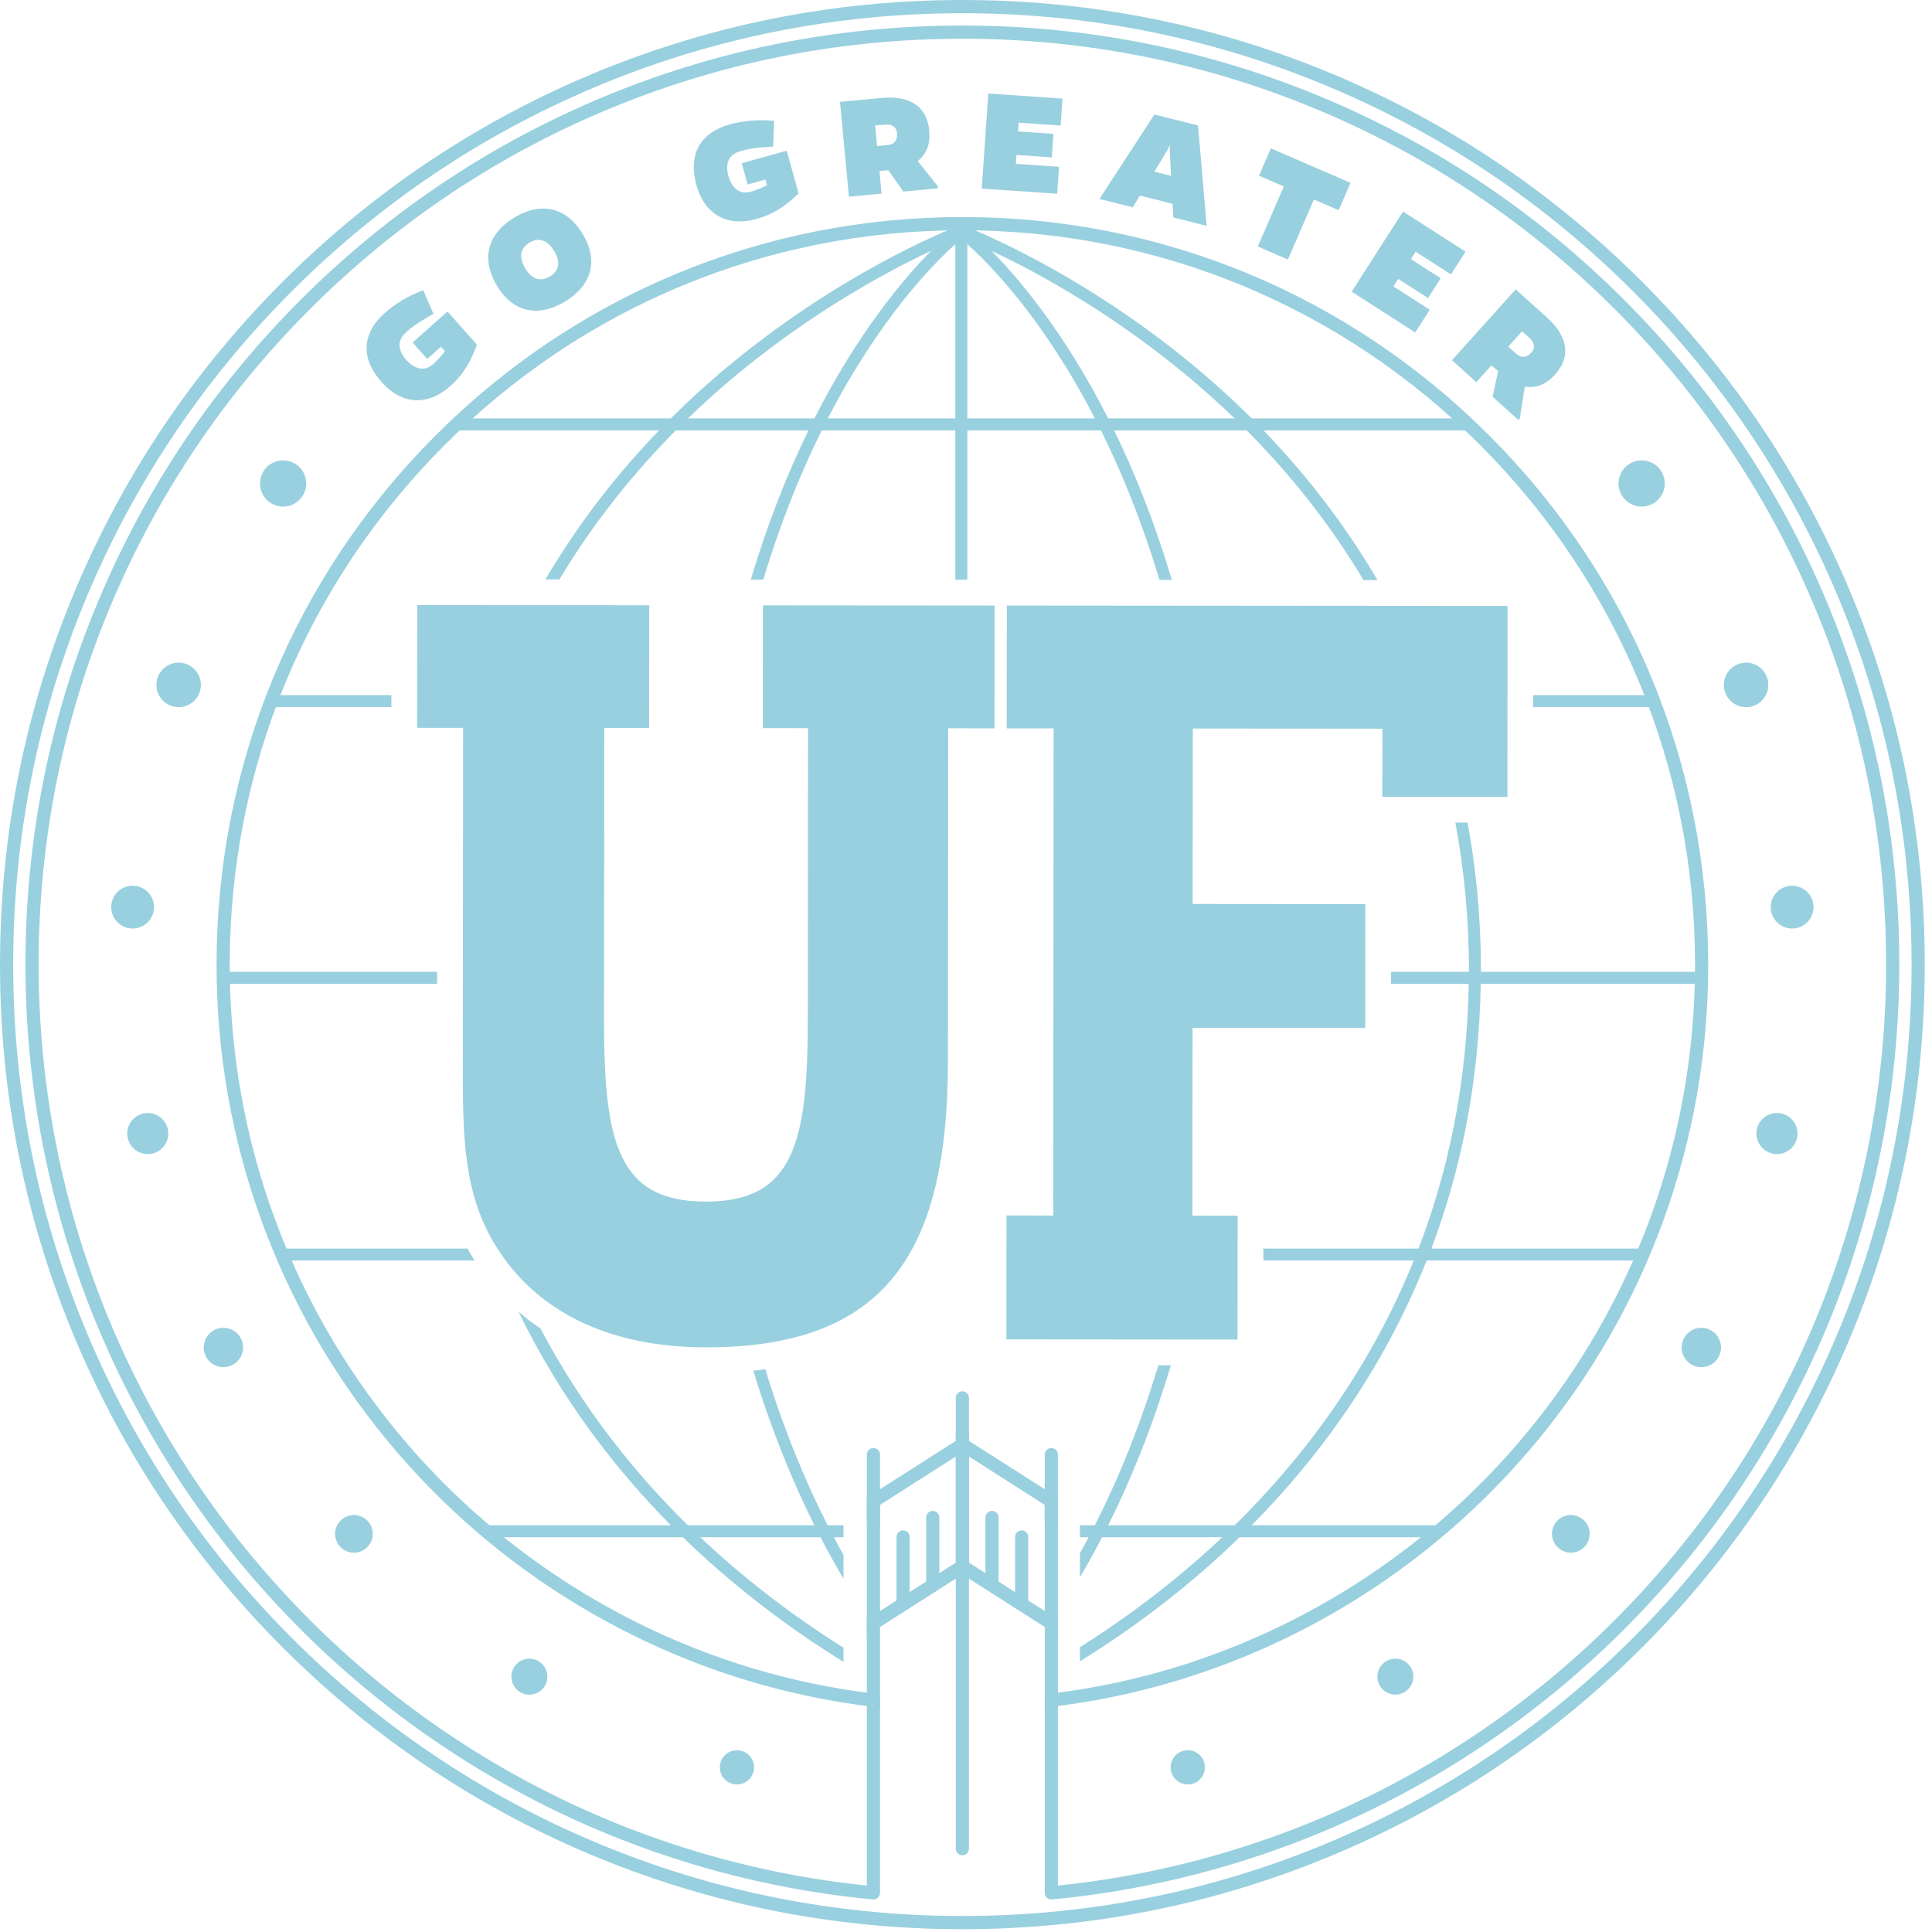 <?xml version="1.0" encoding="UTF-8"?>
<svg width="135px" height="135px" viewBox="0 0 135 135" version="1.1" xmlns="http://www.w3.org/2000/svg" xmlns:xlink="http://www.w3.org/1999/xlink">
    <!-- Generator: Sketch 50.2 (55047) - http://www.bohemiancoding.com/sketch -->
    <title>Group 2</title>
    <desc>Created with Sketch.</desc>
    <defs></defs>
    <g id="Page-1" stroke="none" stroke-width="1" fill="none" fill-rule="evenodd">
        <g id="Desktop-HD" transform="translate(-1203, -1635)" fill="#99D0DF">
            <g id="Group-2" transform="translate(1203, 1635)">
                <path d="M73.002,119.322 L73.002,113.675 L67.247,110.004 L61.493,113.675 L61.493,119.322 L60.977,119.261 C59.537,119.087 58.087,118.85 56.67,118.557 C45.1,116.167 34.566,109.789 27.009,100.599 C23.246,96.022 20.311,90.89 18.288,85.345 C16.194,79.606 15.132,73.569 15.132,67.402 C15.132,53.45 20.553,40.332 30.396,30.466 C40.239,20.6 53.327,15.166 67.247,15.166 C81.168,15.166 94.255,20.6 104.098,30.466 C113.942,40.332 119.362,53.45 119.362,67.402 C119.362,73.585 118.296,79.636 116.19,85.388 C114.157,90.946 111.209,96.087 107.427,100.669 C99.832,109.873 89.253,116.24 77.64,118.595 C76.281,118.871 74.895,119.095 73.517,119.261 L73.002,119.322 Z M67.247,16.09 C53.573,16.09 40.717,21.427 31.048,31.119 C21.378,40.811 16.053,53.696 16.053,67.402 C16.053,73.46 17.097,79.39 19.153,85.027 C21.141,90.474 24.023,95.516 27.721,100.011 C35.144,109.04 45.491,115.305 56.856,117.653 C58.079,117.906 59.326,118.116 60.571,118.279 L60.571,113.168 L67.247,108.91 L73.923,113.168 L73.923,118.279 C75.106,118.124 76.292,117.927 77.457,117.69 C88.864,115.377 99.256,109.123 106.717,100.08 C110.432,95.579 113.328,90.528 115.326,85.07 C117.392,79.421 118.441,73.476 118.441,67.402 C118.441,53.696 113.117,40.811 103.447,31.119 C93.778,21.427 80.921,16.09 67.247,16.09 Z" id="Fill-1"></path>
                <path d="M21.398,33.783 C21.398,34.675 20.674,35.398 19.783,35.398 C18.891,35.398 18.168,34.675 18.168,33.783 C18.168,32.891 18.891,32.168 19.783,32.168 C20.674,32.168 21.398,32.891 21.398,33.783" id="Fill-3"></path>
                <path d="M14.039,47.857 C14.039,48.716 13.342,49.412 12.484,49.412 C11.625,49.412 10.928,48.716 10.928,47.857 C10.928,46.998 11.625,46.303 12.484,46.303 C13.342,46.303 14.039,46.998 14.039,47.857" id="Fill-5"></path>
                <path d="M10.763,63.385 C10.763,64.211 10.093,64.881 9.267,64.881 C8.442,64.881 7.772,64.211 7.772,63.385 C7.772,62.559 8.442,61.89 9.267,61.89 C10.093,61.89 10.763,62.559 10.763,63.385" id="Fill-7"></path>
                <path d="M11.762,79.207 C11.762,80 11.119,80.643 10.326,80.643 C9.534,80.643 8.891,80 8.891,79.207 C8.891,78.414 9.534,77.771 10.326,77.771 C11.119,77.771 11.762,78.414 11.762,79.207" id="Fill-9"></path>
                <path d="M16.986,94.156 C16.986,94.916 16.37,95.531 15.61,95.531 C14.85,95.531 14.234,94.916 14.234,94.156 C14.234,93.396 14.85,92.78 15.61,92.78 C16.37,92.78 16.986,93.396 16.986,94.156" id="Fill-11"></path>
                <path d="M26.047,107.179 C26.047,107.906 25.458,108.495 24.731,108.495 C24.004,108.495 23.415,107.906 23.415,107.179 C23.415,106.453 24.004,105.863 24.731,105.863 C25.458,105.863 26.047,106.453 26.047,107.179" id="Fill-13"></path>
                <path d="M38.247,117.158 C38.247,117.852 37.685,118.414 36.991,118.414 C36.298,118.414 35.735,117.852 35.735,117.158 C35.735,116.464 36.298,115.901 36.991,115.901 C37.685,115.901 38.247,116.464 38.247,117.158" id="Fill-15"></path>
                <path d="M52.692,123.493 C52.692,124.154 52.157,124.689 51.496,124.689 C50.836,124.689 50.3,124.154 50.3,123.493 C50.3,122.833 50.836,122.297 51.496,122.297 C52.157,122.297 52.692,122.833 52.692,123.493" id="Fill-17"></path>
                <path d="M113.095,33.783 C113.095,34.675 113.819,35.398 114.711,35.398 C115.603,35.398 116.325,34.675 116.325,33.783 C116.325,32.891 115.603,32.168 114.711,32.168 C113.819,32.168 113.095,32.891 113.095,33.783" id="Fill-19"></path>
                <path d="M120.454,47.857 C120.454,48.716 121.15,49.412 122.009,49.412 C122.868,49.412 123.564,48.716 123.564,47.857 C123.564,46.998 122.868,46.303 122.009,46.303 C121.15,46.303 120.454,46.998 120.454,47.857" id="Fill-21"></path>
                <path d="M123.73,63.385 C123.73,64.211 124.4,64.881 125.226,64.881 C126.052,64.881 126.721,64.211 126.721,63.385 C126.721,62.559 126.052,61.89 125.226,61.89 C124.4,61.89 123.73,62.559 123.73,63.385" id="Fill-23"></path>
                <path d="M122.731,79.207 C122.731,80 123.374,80.643 124.167,80.643 C124.959,80.643 125.603,80 125.603,79.207 C125.603,78.414 124.959,77.771 124.167,77.771 C123.374,77.771 122.731,78.414 122.731,79.207" id="Fill-25"></path>
                <path d="M117.507,94.156 C117.507,94.916 118.123,95.531 118.884,95.531 C119.643,95.531 120.259,94.916 120.259,94.156 C120.259,93.396 119.643,92.78 118.884,92.78 C118.123,92.78 117.507,93.396 117.507,94.156" id="Fill-27"></path>
                <path d="M108.446,107.179 C108.446,107.906 109.035,108.495 109.762,108.495 C110.489,108.495 111.078,107.906 111.078,107.179 C111.078,106.453 110.489,105.863 109.762,105.863 C109.035,105.863 108.446,106.453 108.446,107.179" id="Fill-29"></path>
                <path d="M96.246,117.158 C96.246,117.852 96.808,118.414 97.502,118.414 C98.195,118.414 98.758,117.852 98.758,117.158 C98.758,116.464 98.195,115.901 97.502,115.901 C96.808,115.901 96.246,116.464 96.246,117.158" id="Fill-31"></path>
                <path d="M81.801,123.493 C81.801,124.154 82.336,124.689 82.997,124.689 C83.658,124.689 84.193,124.154 84.193,123.493 C84.193,122.833 83.658,122.297 82.997,122.297 C82.336,122.297 81.801,122.833 81.801,123.493" id="Fill-33"></path>
                <path d="M73.923,114.263 L66.787,109.71 L66.787,100.096 L73.923,104.647 L73.923,114.263 Z M67.708,109.203 L73.001,112.58 L73.001,105.155 L67.708,101.778 L67.708,109.203 Z" id="Fill-35"></path>
                <path d="M60.571,114.263 L60.571,104.647 L67.708,100.096 L67.708,109.71 L60.571,114.263 Z M61.493,105.155 L61.493,112.58 L66.786,109.203 L66.786,101.778 L61.493,105.155 Z" id="Fill-37"></path>
                <path d="M61.032,106.779 C60.777,106.779 60.571,106.572 60.571,106.317 L60.571,101.645 C60.571,101.39 60.777,101.183 61.032,101.183 C61.287,101.183 61.492,101.39 61.492,101.645 L61.492,106.317 C61.492,106.572 61.287,106.779 61.032,106.779" id="Fill-39"></path>
                <path d="M67.247,102.106 C66.992,102.106 66.786,101.9 66.786,101.645 L66.786,97.681 C66.786,97.426 66.992,97.219 67.247,97.219 C67.502,97.219 67.708,97.426 67.708,97.681 L67.708,101.645 C67.708,101.9 67.502,102.106 67.247,102.106" id="Fill-41"></path>
                <path d="M73.462,106.779 C73.207,106.779 73.001,106.572 73.001,106.317 L73.001,101.645 C73.001,101.39 73.207,101.183 73.462,101.183 C73.717,101.183 73.923,101.39 73.923,101.645 L73.923,106.317 C73.923,106.572 73.717,106.779 73.462,106.779" id="Fill-43"></path>
                <path d="M71.391,112.492 C71.136,112.492 70.93,112.286 70.93,112.031 L70.93,107.398 C70.93,107.143 71.136,106.938 71.391,106.938 C71.645,106.938 71.851,107.143 71.851,107.398 L71.851,112.031 C71.851,112.286 71.645,112.492 71.391,112.492" id="Fill-45"></path>
                <path d="M69.319,111.131 C69.065,111.131 68.858,110.924 68.858,110.669 L68.858,106.037 C68.858,105.782 69.065,105.575 69.319,105.575 C69.573,105.575 69.779,105.782 69.779,106.037 L69.779,110.669 C69.779,110.924 69.573,111.131 69.319,111.131" id="Fill-47"></path>
                <path d="M65.175,111.131 C64.92,111.131 64.715,110.924 64.715,110.669 L64.715,106.037 C64.715,105.782 64.92,105.575 65.175,105.575 C65.43,105.575 65.636,105.782 65.636,106.037 L65.636,110.669 C65.636,110.924 65.43,111.131 65.175,111.131" id="Fill-49"></path>
                <path d="M63.104,112.492 C62.849,112.492 62.643,112.286 62.643,112.031 L62.643,107.398 C62.643,107.143 62.849,106.938 63.104,106.938 C63.358,106.938 63.565,107.143 63.565,107.398 L63.565,112.031 C63.565,112.286 63.358,112.492 63.104,112.492" id="Fill-51"></path>
                <path d="M67.247,129.638 C66.992,129.638 66.786,129.431 66.786,129.176 L66.786,109.457 C66.786,109.203 66.992,108.996 67.247,108.996 C67.502,108.996 67.708,109.203 67.708,109.457 L67.708,129.176 C67.708,129.431 67.502,129.638 67.247,129.638" id="Fill-53"></path>
                <path d="M67.247,134.805 C58.169,134.805 49.362,133.022 41.071,129.507 C33.064,126.113 25.872,121.254 19.696,115.062 C13.521,108.873 8.672,101.664 5.285,93.638 C1.778,85.328 0,76.502 0,67.403 C0,58.303 1.778,49.476 5.285,41.166 C8.672,33.14 13.521,25.931 19.696,19.742 C25.872,13.552 33.064,8.692 41.071,5.297 C49.362,1.782 58.169,0 67.247,0 C76.325,0 85.132,1.782 93.423,5.297 C101.43,8.692 108.622,13.552 114.798,19.742 C120.973,25.931 125.822,33.14 129.209,41.166 C132.716,49.476 134.494,58.303 134.494,67.403 C134.494,76.502 132.716,85.328 129.209,93.638 C125.822,101.664 120.973,108.873 114.798,115.062 C108.622,121.254 101.43,126.113 93.423,129.507 C85.132,133.022 76.325,134.805 67.247,134.805 M67.247,0.924 C58.293,0.924 49.606,2.681 41.43,6.148 C33.533,9.496 26.439,14.289 20.347,20.395 C14.256,26.5 9.474,33.61 6.134,41.526 C2.675,49.722 0.921,58.428 0.921,67.403 C0.921,76.377 2.675,85.083 6.134,93.278 C9.474,101.194 14.256,108.305 20.347,114.41 C26.439,120.515 33.533,125.308 41.43,128.657 C49.606,132.123 58.293,133.881 67.247,133.881 C76.201,133.881 84.888,132.123 93.064,128.657 C100.962,125.308 108.055,120.515 114.147,114.41 C120.238,108.305 125.02,101.194 128.36,93.278 C131.819,85.083 133.573,76.377 133.573,67.403 C133.573,58.428 131.819,49.722 128.36,41.526 C125.02,33.61 120.238,26.5 114.147,20.395 C108.055,14.289 100.962,9.496 93.064,6.148 C84.888,2.681 76.201,0.924 67.247,0.924" id="Fill-55"></path>
                <path d="M73.462,132.727 C73.348,132.727 73.237,132.685 73.153,132.607 C73.056,132.519 73.001,132.395 73.001,132.265 L73.001,118.802 L73.923,118.802 L73.923,131.756 C89.64,130.137 104.17,122.797 114.888,111.052 C125.789,99.106 131.794,83.604 131.794,67.402 C131.794,58.669 130.087,50.196 126.721,42.22 C123.471,34.517 118.817,27.598 112.888,21.656 C106.96,15.714 100.057,11.05 92.372,7.792 C84.414,4.418 75.961,2.707 67.247,2.707 C58.534,2.707 50.08,4.418 42.123,7.792 C34.437,11.05 27.534,15.714 21.606,21.656 C15.678,27.598 11.024,34.517 7.773,42.22 C4.407,50.196 2.7,58.669 2.7,67.402 C2.7,83.604 8.705,99.106 19.606,111.052 C30.324,122.797 44.854,130.137 60.571,131.756 L60.571,118.802 L61.492,118.802 L61.492,132.265 C61.492,132.395 61.438,132.519 61.342,132.607 C61.246,132.694 61.118,132.737 60.988,132.725 C44.85,131.191 29.913,123.715 18.926,111.675 C7.869,99.559 1.779,83.835 1.779,67.402 C1.779,58.544 3.51,49.95 6.924,41.861 C10.222,34.047 14.942,27.03 20.955,21.003 C26.967,14.977 33.969,10.245 41.764,6.941 C49.835,3.519 58.409,1.784 67.247,1.784 C76.085,1.784 84.659,3.519 92.73,6.941 C100.525,10.245 107.528,14.977 113.54,21.003 C119.552,27.03 124.272,34.047 127.57,41.861 C130.984,49.95 132.715,58.544 132.715,67.402 C132.715,83.835 126.625,99.559 115.568,111.675 C104.582,123.715 89.644,131.191 73.506,132.725 C73.491,132.726 73.477,132.727 73.462,132.727" id="Fill-57"></path>
                <path d="M29.148,50.86 L32.358,50.862 L32.339,74.18 C32.335,79.272 32.333,83.444 34.726,87.194 C37.4,91.44 42.26,94.143 49.308,94.148 L49.337,94.148 C61.791,94.148 66.227,87.635 66.238,74.207 L66.257,50.89 L69.491,50.893 L69.497,42.313 L53.312,42.3 L53.306,50.879 L56.462,50.881 L56.445,71.299 C56.438,79.852 55.449,83.964 49.327,83.964 L49.317,83.964 C43.185,83.959 42.202,79.845 42.209,71.288 L42.226,50.87 L45.357,50.873 L45.364,42.293 L29.155,42.28 L29.148,50.86 Z M96.593,55.674 L96.597,50.917 L83.348,50.906 L83.338,63.166 L95.404,63.176 L95.397,71.83 L83.331,71.82 L83.32,84.946 L86.48,84.949 L86.473,93.602 L70.322,93.589 L70.329,84.935 L73.594,84.938 L73.622,50.898 L70.346,50.895 L70.352,42.314 L105.342,42.342 L105.332,55.681 L96.593,55.674 Z" id="Fill-59"></path>
                <path d="M32.67,87.242 L19.343,87.242 L19.948,88.081 L33.159,88.081 C32.984,87.803 32.822,87.524 32.67,87.242" id="Fill-61"></path>
                <path d="M58.941,115.14 C56.083,113.34 52.777,110.961 49.482,107.931 C49.301,107.762 49.116,107.589 48.933,107.416 L57.332,107.416 C57.868,108.45 58.407,109.414 58.941,110.313 L58.941,108.658 C58.716,108.256 58.49,107.843 58.264,107.416 L58.941,107.416 L58.941,106.578 L57.83,106.578 C56.288,103.544 54.776,99.927 53.478,95.68 C53.204,95.717 52.922,95.747 52.64,95.776 C53.91,99.959 55.389,103.545 56.904,106.578 L48.061,106.578 C44.493,103.073 40.762,98.513 37.761,92.822 C37.223,92.464 36.716,92.075 36.232,91.661 C39.235,97.837 43.115,102.781 46.874,106.578 L33.484,106.578 L34.089,107.416 L47.721,107.416 C48.129,107.813 48.536,108.2 48.937,108.569 C52.435,111.783 55.951,114.277 58.941,116.13 L58.941,115.14 Z" id="Fill-63"></path>
                <path d="M118.88,68.746 L118.88,67.907 L103.479,67.907 C103.479,67.867 103.481,67.828 103.481,67.789 C103.481,64.12 103.141,60.69 102.547,57.479 L101.692,57.479 C102.295,60.686 102.641,64.115 102.641,67.789 C102.641,67.828 102.64,67.867 102.64,67.907 L97.201,67.907 L97.2,68.746 L102.627,68.746 C102.514,75.753 101.173,81.904 99.12,87.242 L88.279,87.242 L88.278,88.081 L98.786,88.081 C95.564,96.04 90.787,102.148 86.277,106.577 L77.437,106.577 C78.998,103.455 80.517,99.743 81.814,95.399 L80.941,95.398 C79.624,99.766 78.08,103.477 76.504,106.577 L75.462,106.577 L75.462,107.416 L76.069,107.416 C75.867,107.8 75.665,108.17 75.462,108.533 L75.462,110.208 C75.977,109.338 76.495,108.41 77.01,107.416 L85.405,107.416 C85.222,107.589 85.038,107.763 84.856,107.93 C81.587,110.938 78.306,113.304 75.462,115.099 L75.462,116.088 C78.44,114.241 81.929,111.76 85.401,108.569 C85.802,108.2 86.209,107.812 86.617,107.416 L100.086,107.416 L101.297,106.577 L87.464,106.577 C91.925,102.072 96.56,95.96 99.69,88.081 L114.373,88.081 L114.979,87.242 L100.019,87.242 C102.04,81.887 103.354,75.737 103.466,68.746 L118.88,68.746 Z" id="Fill-65"></path>
                <polygon id="Fill-67" points="30.544 67.907 15.613 67.907 15.613 68.746 30.544 68.746"></polygon>
                <polygon id="Fill-69" points="115.002 48.572 107.138 48.572 107.137 49.411 115.609 49.411"></polygon>
                <polygon id="Fill-71" points="27.35 48.572 19.343 48.572 18.737 49.411 27.35 49.411"></polygon>
                <path d="M49.48,27.918 C55.631,22.352 61.836,19.038 65.056,17.531 C63.113,19.502 59.939,23.263 56.907,29.236 L48.072,29.236 C48.545,28.78 49.015,28.338 49.48,27.918 Z M66.753,17.063 L66.753,29.236 L57.843,29.236 C61.473,22.212 65.254,18.404 66.753,17.063 Z M67.592,17.062 C69.091,18.4 72.877,22.205 76.507,29.236 L67.592,29.236 L67.592,17.062 Z M84.835,27.898 C85.308,28.324 85.786,28.772 86.267,29.236 L77.434,29.236 C74.405,23.267 71.235,19.508 69.292,17.535 C72.51,19.04 78.694,22.347 84.835,27.898 Z M38.112,40.487 L39.087,40.488 C41.573,36.346 44.427,32.891 47.221,30.076 L56.49,30.076 C55.05,33.026 53.658,36.486 52.464,40.499 L53.314,40.5 L53.335,40.5 C54.55,36.466 55.963,33.007 57.418,30.076 L66.753,30.076 L66.753,40.51 L67.592,40.511 L67.592,30.076 L76.932,30.076 C78.388,33.012 79.803,36.477 81.018,40.522 L81.883,40.523 C80.688,36.5 79.294,33.031 77.852,30.076 L87.117,30.076 C89.923,32.901 92.786,36.373 95.278,40.534 L96.253,40.535 C93.833,36.406 91.047,32.933 88.289,30.076 L102.79,30.076 L102.184,29.236 L87.463,29.236 C86.769,28.546 86.078,27.889 85.398,27.275 C77.336,19.987 69.168,16.507 67.592,15.875 L67.592,15.624 L66.753,15.624 L66.753,15.872 C65.192,16.497 57.012,19.977 48.941,27.275 C48.261,27.889 47.571,28.546 46.876,29.236 L32.137,29.236 L31.531,30.076 L46.05,30.076 C43.302,32.923 40.526,36.379 38.112,40.487 Z" id="Fill-73"></path>
                <path d="M33.327,24.083 C32.819,25.482 32.255,26.276 31.456,26.986 C29.915,28.356 28.109,28.327 26.66,26.696 C25.189,25.04 25.276,23.3 26.898,21.858 C27.534,21.293 28.523,20.648 29.571,20.285 L30.286,21.926 C29.486,22.389 28.975,22.683 28.388,23.205 C27.76,23.763 27.759,24.435 28.396,25.153 C29.005,25.837 29.702,25.948 30.247,25.462 C30.525,25.216 30.765,24.96 31.09,24.538 L30.815,24.229 L29.853,25.084 L28.831,23.934 L31.269,21.767 L33.327,24.083 Z" id="Fill-75"></path>
                <path d="M38.73,17.553 C38.235,16.731 37.621,16.579 36.996,16.957 C36.37,17.335 36.218,17.947 36.714,18.77 C37.188,19.553 37.796,19.696 38.421,19.319 C39.046,18.941 39.203,18.337 38.73,17.553 M40.718,16.353 C41.845,18.22 41.337,19.952 39.479,21.073 C37.622,22.195 35.853,21.836 34.726,19.969 C33.582,18.074 34.079,16.323 35.937,15.202 C37.795,14.081 39.575,14.458 40.718,16.353" id="Fill-77"></path>
                <path d="M55.804,13.518 C54.732,14.553 53.876,15.017 52.845,15.304 C50.858,15.857 49.247,15.035 48.662,12.932 C48.068,10.797 48.913,9.271 51.005,8.689 C51.825,8.462 52.998,8.316 54.1,8.452 L54.02,10.241 C53.097,10.306 52.508,10.345 51.751,10.556 C50.941,10.78 50.644,11.385 50.902,12.31 C51.147,13.193 51.725,13.598 52.429,13.403 C52.787,13.303 53.115,13.178 53.593,12.943 L53.482,12.544 L52.242,12.889 L51.829,11.406 L54.973,10.531 L55.804,13.518 Z" id="Fill-79"></path>
                <path d="M62.026,10.136 C62.493,10.092 62.728,9.796 62.682,9.307 C62.641,8.873 62.336,8.66 61.836,8.707 L61.152,8.772 L61.287,10.206 L62.026,10.136 Z M61.639,6.841 C63.594,6.657 64.777,7.466 64.93,9.095 C65.021,10.062 64.766,10.732 64.125,11.253 L65.517,12.996 L65.532,13.159 L63.121,13.386 L62.071,11.895 L61.452,11.954 L61.6,13.529 L59.319,13.744 L58.695,7.118 L61.639,6.841 Z" id="Fill-81"></path>
                <polygon id="Fill-83" points="68.6 13.178 69.057 6.534 74.241 6.891 74.112 8.775 71.182 8.573 71.14 9.183 73.612 9.353 73.499 10.998 71.027 10.828 70.984 11.448 74.001 11.656 73.871 13.54"></polygon>
                <path d="M81.758,10.953 C81.737,10.633 81.734,10.374 81.747,10.141 C81.649,10.352 81.525,10.58 81.356,10.853 L80.664,11.996 L81.829,12.287 L81.758,10.953 Z M79.152,14.487 L76.822,13.904 L80.663,8.001 L83.712,8.765 L84.319,15.78 L81.99,15.197 L81.936,14.239 L79.65,13.667 L79.152,14.487 Z" id="Fill-85"></path>
                <polygon id="Fill-87" points="91.81 13.939 89.994 18.134 87.891 17.223 89.707 13.028 87.975 12.278 88.803 10.366 94.37 12.777 93.541 14.689"></polygon>
                <polygon id="Fill-89" points="94.446 20.381 98.04 14.783 102.408 17.588 101.389 19.175 98.92 17.59 98.591 18.105 100.673 19.441 99.784 20.827 97.701 19.49 97.365 20.012 99.907 21.645 98.888 23.233"></polygon>
                <path d="M105.946,24.717 C106.295,25.031 106.672,25.003 107,24.639 C107.293,24.314 107.243,23.946 106.869,23.61 L106.358,23.15 L105.395,24.22 L105.946,24.717 Z M108.11,22.2 C109.569,23.515 109.775,24.933 108.68,26.15 C108.029,26.872 107.363,27.138 106.545,27.019 L106.205,29.224 L106.095,29.346 L104.295,27.725 L104.681,25.942 L104.218,25.526 L103.159,26.702 L101.457,25.168 L105.911,20.221 L108.11,22.2 Z" id="Fill-91"></path>
            </g>
        </g>
    </g>
</svg>